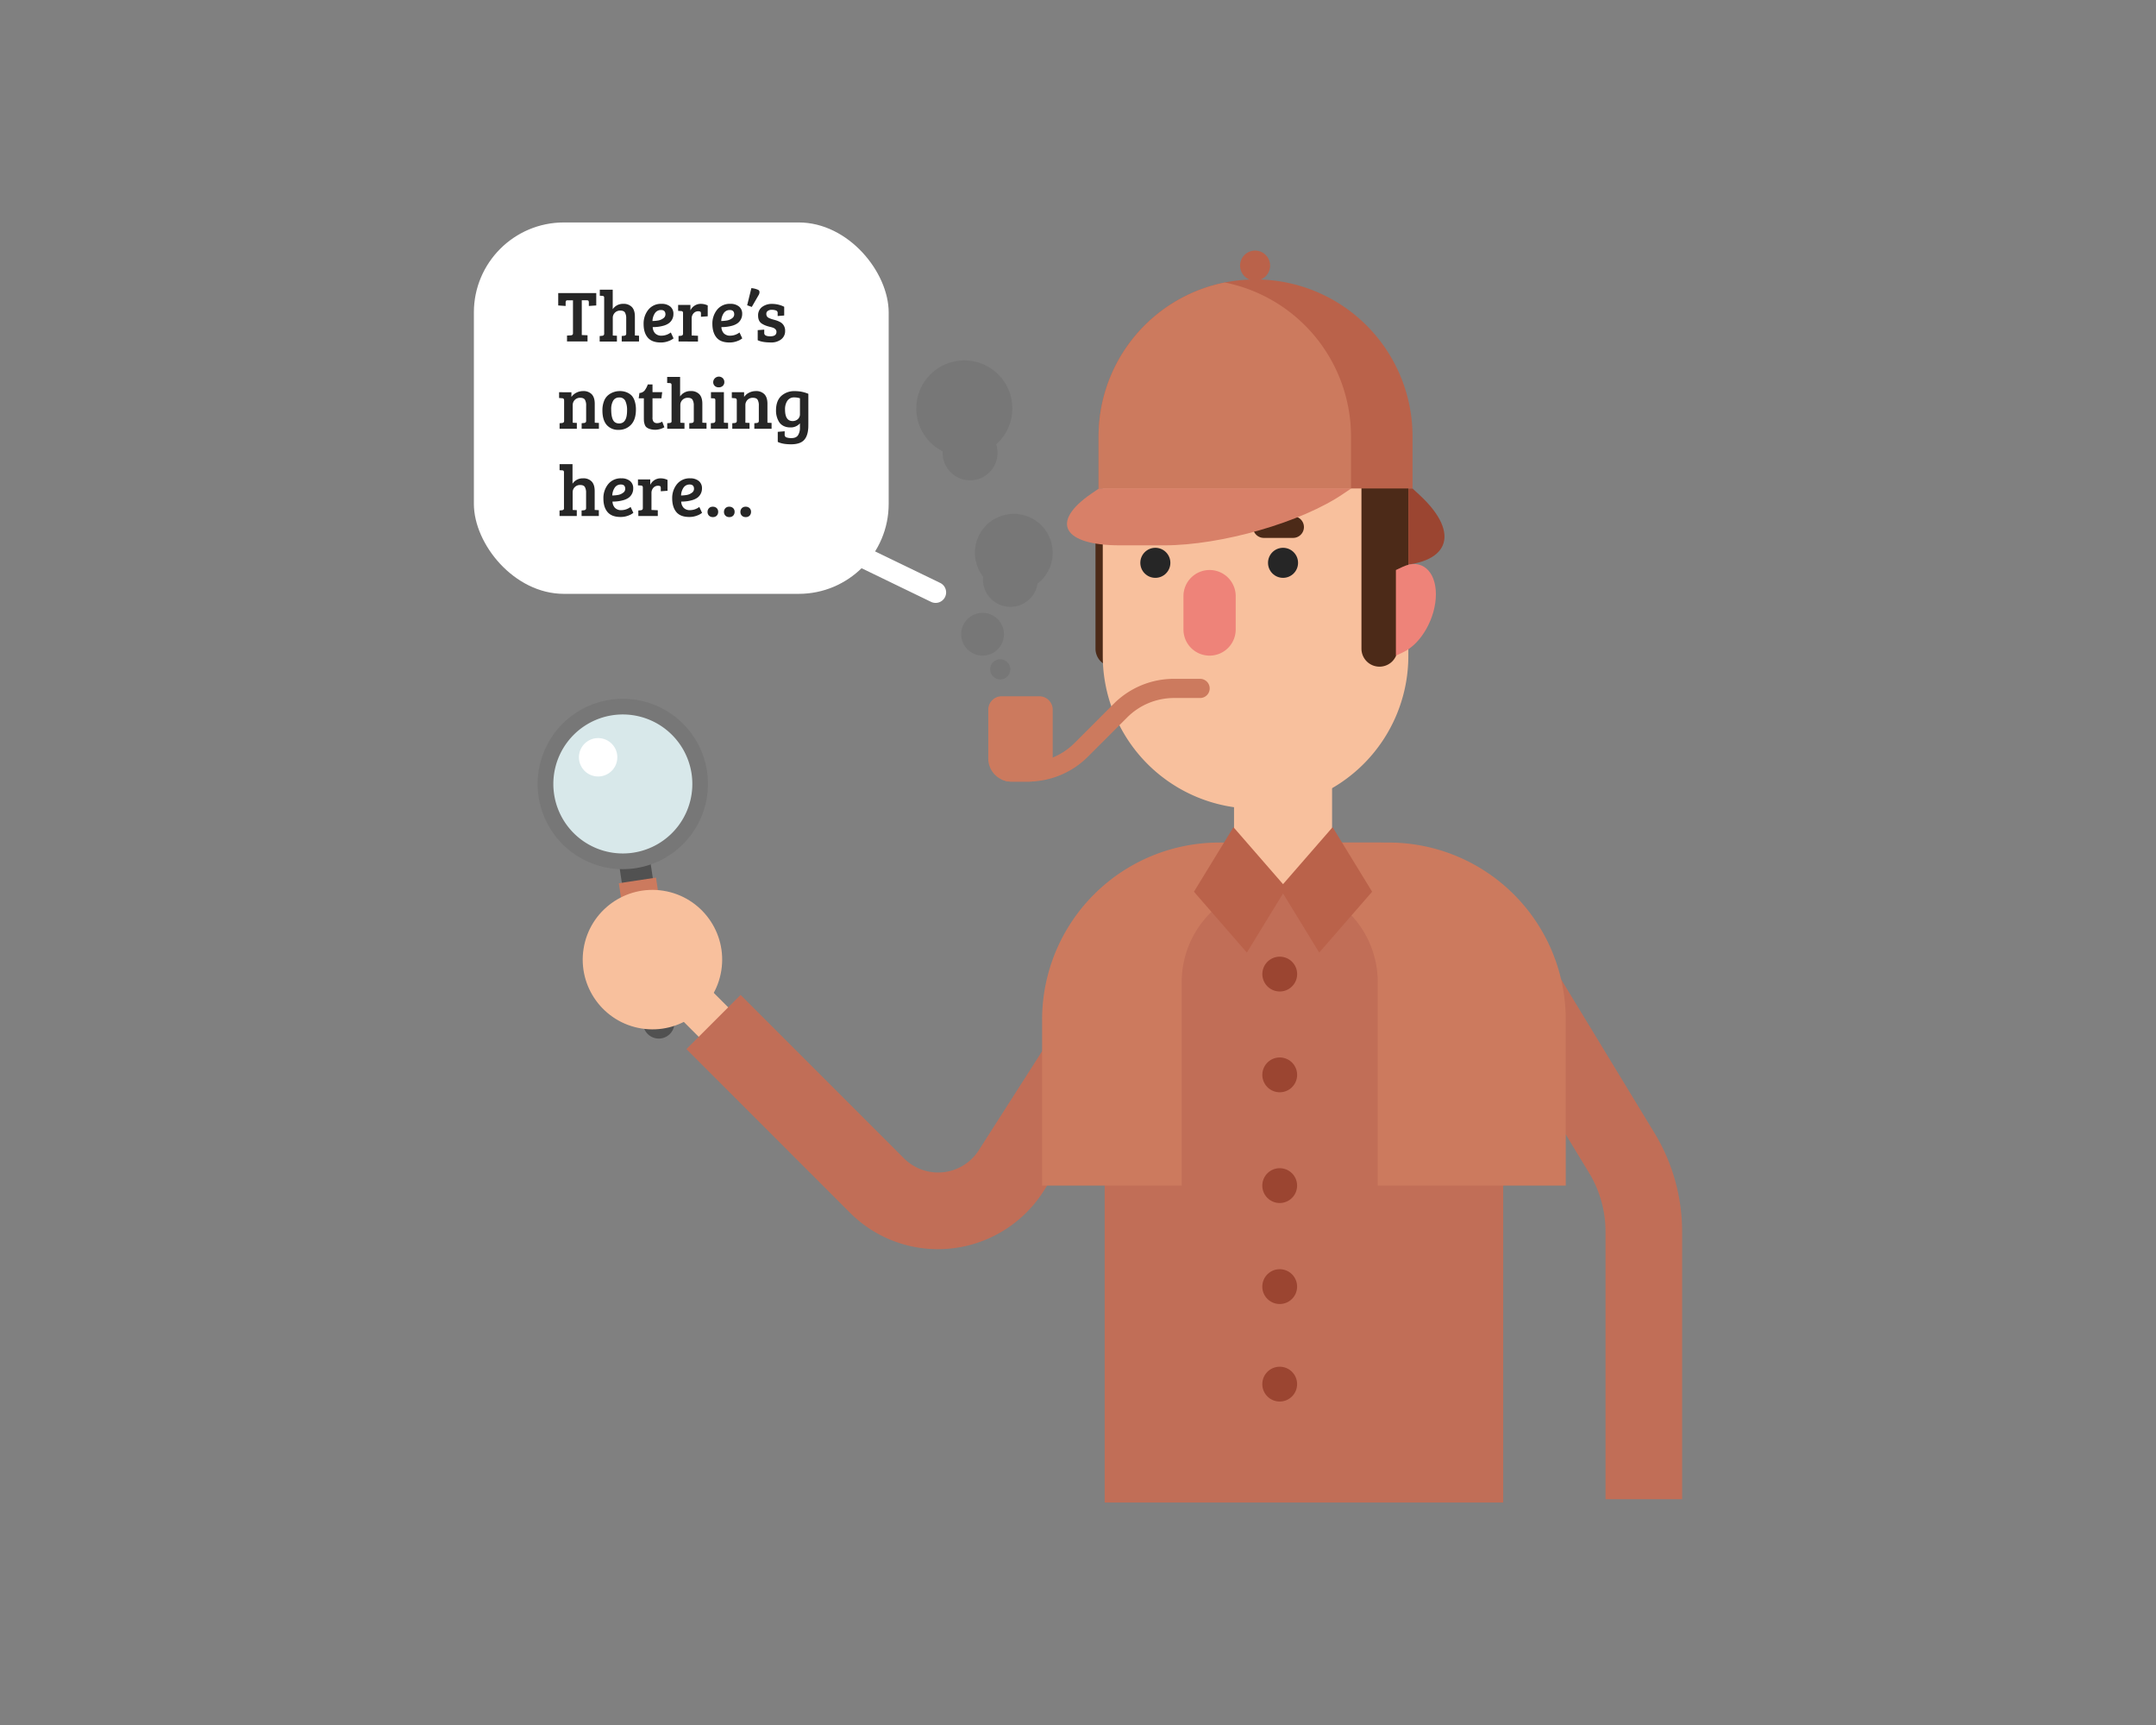 <svg data-name="Layer 1" xmlns="http://www.w3.org/2000/svg" xmlns:xlink="http://www.w3.org/1999/xlink" width="1500" height="1200"><rect width="100%" height="100%" fill="#808080" stroke="none"/><rect id="backgroundrect" width="100%" height="100%" x="0" y="0" fill="none" stroke="none"/><defs><style>.cls-1,.cls-7{fill:none;}.cls-2{clip-path:url(#clip-path);}.cls-3{fill:#e8e8e8;}.cls-4{fill:#cecece;}.cls-5{fill:#8c0027;}.cls-6{fill:#c16e57;}.cls-7{stroke:#f8c09d;stroke-miterlimit:10;stroke-width:29px;}.cls-8{fill:#4c2a18;}.cls-9{fill:#9b4531;}.cls-10{fill:#cc7a5e;}.cls-11{fill:#f8c09d;}.cls-12{fill:#ba624a;}.cls-13{fill:#ee8379;}.cls-14{fill:#262626;}.cls-15{fill:#d88068;}.cls-16{fill:#515151;}.cls-17{fill:#d8e8ea;}.cls-18{fill:#777;}.cls-19{fill:#fff;}</style><clipPath id="clip-path"><rect class="cls-1" y="-0.61" width="1600" height="1080" id="svg_1"/></clipPath></defs><title>404Image</title><g class="currentLayer" style=""><title>Layer 1</title><g class="cls-2" id="svg_69" transform=""><path class="cls-5" id="svg_70" transform=""/><path class="cls-6" d="M1170.311,1042.921 h-53.3 V856.82 A78.82,78.82 0 0 0 1105.551,815.88 l-97.31,-160.1 l45.55,-27.68 L1151.091,788.19 a132.16,132.16 0 0 1 19.22,68.63 z" id="svg_71"/><path class="cls-7" d="M798.721,665.46 l-95.32,149.08 a60.24,60.24 0 0 1 -93.34,10.15 l-133,-133 " id="svg_72"/><path class="cls-6" d="M652.551,868.99 a86.42,86.42 0 0 1 -61.3,-25.46 L477.551,729.81 l37.69,-37.69 l113.72,113.72 a33.58,33.58 0 0 0 52,-5.66 l95.32,-149.07 l44.91,28.71 l-95.32,149.08 A87.1,87.1 0 0 1 652.551,868.99 z" id="svg_73"/><path class="cls-8" d="M774.691,463.76 h0 a12.51,12.51 0 0 1 -12.52,-12.52 V355.49 a2,2 0 0 1 2,-2 h21.09 a2,2 0 0 1 2,2 v95.75 A12.51,12.51 0 0 1 774.691,463.76 z" id="svg_74"/><path class="cls-6" d="M855.551,586.12 h103.35 a86.92,86.92 0 0 1 86.92,86.92 v372.21 a0,0 0 0 1 0,0 H768.551 a0,0 0 0 1 0,0 V673.04 A86.92,86.92 0 0 1 855.551,586.12 z" id="svg_75"/><path class="cls-9" d="M807.211,339.77 h175.5 l5.26,4.89 c29,27 20,48.81 -20.05,48.81 H937.551 c-40.06,0 -96,-21.85 -125,-48.81 z" id="svg_76"/><path class="cls-10" d="M1089.351,709.38 V824.771 H725.021 V709.38 a123.25,123.25 0 0 1 123.26,-123.26 h117.81 A123.25,123.25 0 0 1 1089.351,709.38 z" id="svg_77"/><path class="cls-11" d="M858.551,508.58 h68.22 a0,0 0 0 1 0,0 v77.72 a32.74,32.74 0 0 1 -32.74,32.74 h-2.75 A32.74,32.74 0 0 1 858.551,586.3 V508.58 A0,0 0 0 1 858.551,508.58 z" id="svg_78"/><path class="cls-11" d="M979.831,315.97 V456.3 a106.3,106.3 0 0 1 -212.6,0 V315.97 z" id="svg_79"/><polygon class="cls-8" points="979.831,315.97 979.831,411.671 963.761,411.671 963.761,333.74 767.231,333.74 767.231,315.97 979.831,315.97 " id="svg_80"/><path class="cls-8" d="M959.731,463.76 h0 a12.52,12.52 0 0 1 -12.52,-12.52 V336.52 a2,2 0 0 1 2,-2 h21.09 a2,2 0 0 1 2,2 V451.24 A12.52,12.52 0 0 1 959.731,463.76 z" id="svg_81"/><path class="cls-12" d="M982.751,303.63 v36.17 H764.311 V303.63 a109.22,109.22 0 0 1 218.44,0 z" id="svg_82"/><path class="cls-10" d="M939.941,303.63 v36.17 H764.311 V303.63 a109.24,109.24 0 0 1 87.83,-107.11 a109.25,109.25 0 0 1 87.8,107.11 z" id="svg_83"/><path class="cls-13" d="M841.551,456.09 h0 a18.18,18.18 0 0 1 -18.18,-18.17 V414.701 A18.17,18.17 0 0 1 841.551,396.531 h0 a18.17,18.17 0 0 1 18.17,18.17 v23.22 A18.18,18.18 0 0 1 841.551,456.09 z" id="svg_84"/><path class="cls-13" d="M976.171,453.76 l-5,2.33 V396.531 l5,-2.34 c12.61,-5.84 22.83,2.75 22.83,19.2 h0 C999.001,429.831 988.781,447.911 976.171,453.76 z" id="svg_85"/><circle class="cls-14" cx="892.651" cy="391.53" r="10.45" id="svg_86"/><circle class="cls-14" cx="803.811" cy="391.53" r="10.45" id="svg_87"/><circle class="cls-12" cx="1654.261" cy="1601.72" r="10.45" transform="rotate(-76.78, 369.541, 1386.14)" id="svg_88"/><path class="cls-10" d="M841.621,478.901 h0 a6.67,6.67 0 0 1 -6.67,6.67 h-18.14 a46.07,46.07 0 0 0 -32.58,13.49 l-27.26,27.26 a58.89,58.89 0 0 1 -39.28,17.34 c-0.89,0 -1.8,0.06 -2.69,0.06 h-11.37 a15.88,15.88 0 0 1 -6.78,-1.51 V530.391 h18.15 A45.76,45.76 0 0 0 747.551,516.91 l27.27,-27.27 a59,59 0 0 1 42,-17.4 h18.14 A6.67,6.67 0 0 1 841.621,478.901 z" id="svg_89"/><path class="cls-10" d="M723.081,484.36 a9.33,9.33 0 0 1 9.33,9.32 v34 a16.05,16.05 0 0 1 -14.72,16 c-0.44,0 -0.89,0.06 -1.34,0.06 h-12.72 a15.88,15.88 0 0 1 -6.78,-1.51 a16,16 0 0 1 -9.27,-14.55 v-34 a9.33,9.33 0 0 1 9.33,-9.32 z" id="svg_90"/><path class="cls-8" d="M899.651,374.19 h-20.37 a7.53,7.53 0 0 1 -7.53,-7.53 h0 a7.53,7.53 0 0 1 7.53,-7.53 h20.37 a7.54,7.54 0 0 1 7.54,7.53 h0 A7.54,7.54 0 0 1 899.651,374.19 z" id="svg_91"/><path class="cls-15" d="M940.121,339.77 h-175.5 l-5.27,3.6 c-29,19.87 -20,36 20,36 h30.43 c40.06,0 96,-16.1 125,-36 z" id="svg_92"/><path class="cls-16" d="M459.971,722.36 h0 A10.9,10.9 0 0 1 447.551,713.19 L430.451,599.6 a0.7,0.7 0 0 1 0.59,-0.8 l20.17,-3 a0.7,0.7 0 0 1 0.8,0.59 l17.12,113.61 A10.91,10.91 0 0 1 459.971,722.36 z" id="svg_93"/><circle class="cls-17" cx="433.441" cy="1697.91" r="53.81" transform="rotate(-68.61, -411.319, 1121.74)" id="svg_94"/><path class="cls-18" d="M442.141,603.97 a59.26,59.26 0 1 1 49.77,-67.43 A59.34,59.34 0 0 1 442.141,603.97 zm-16,-106.42 a48.35,48.35 0 1 0 55,40.62 A48.41,48.41 0 0 0 426.111,497.55 z" id="svg_95"/><rect class="cls-10" x="344.231" y="748.101" width="26.15" height="96.31" transform="rotate(-8.57, -504.749, 105.28)" id="svg_96"/><circle class="cls-19" cx="514.985" cy="286.244" r="13.28" transform="matrix(0.8, -0.61, 0.61, 0.8, -170.46, 611.95)" id="svg_97"/><path class="cls-6" d="M890.331,615.07 h0 A68.19,68.19 0 0 1 958.551,683.271 V888.97 a0,0 0 0 1 0,0 H822.141 a0,0 0 0 1 0,0 V683.271 a68.19,68.19 0 0 1 68.19,-68.19 z" id="svg_98"/><circle class="cls-9" cx="1297.271" cy="2567.371" r="12.11" transform="rotate(-81.41, -4.509, 1858.99)" id="svg_99"/><circle class="cls-9" cx="705.101" cy="1226.94" r="12.11" transform="rotate(-19.5, -596.679, 448.291)" id="svg_100"/><circle class="cls-9" cx="890.331" cy="824.771" r="12.11" id="svg_101"/><circle class="cls-9" cx="890.331" cy="895.031" r="12.11" id="svg_102"/><circle class="cls-9" cx="890.331" cy="962.87" r="12.11" id="svg_103"/><polygon class="cls-12" points="954.631,620.33 917.811,662.66 890.331,617.74 927.151,575.42 954.631,620.33 " id="svg_104"/><polygon class="cls-12" points="830.671,620.33 867.481,662.66 894.971,617.74 858.151,575.42 830.671,620.33 " id="svg_105"/><circle class="cls-11" cx="493.131" cy="2110.23" r="48.51" transform="rotate(-80.92, -372.239, 1411.88)" id="svg_106"/><circle class="cls-18" cx="683.591" cy="441.201" r="14.89" id="svg_107"/><circle class="cls-18" cx="695.901" cy="465.631" r="7.02" id="svg_108"/><circle class="cls-18" cx="674.911" cy="315" r="19.13" id="svg_109"/><circle class="cls-18" cx="702.971" cy="403.04" r="19.13" id="svg_110"/><circle class="cls-18" cx="631.701" cy="851.841" r="27.08" transform="rotate(-22.9, -485.079, 436.441)" id="svg_111"/><circle class="cls-18" cx="670.901" cy="284.131" r="33.44" id="svg_112"/><path class="cls-19" d="M594.781,384.911 h0 a7.31,7.31 0 0 1 9.77,-3.4 l49.57,24 a7.32,7.32 0 0 1 3.4,9.77 h0 a7.31,7.31 0 0 1 -9.77,3.4 l-49.57,-24 A7.31,7.31 0 0 1 594.781,384.911 z" id="svg_113"/><rect class="cls-19" x="329.691" y="154.75" width="288.59" height="258.36" rx="62.61" ry="62.61" id="svg_114"/><path class="cls-14" d="M398.641,231.9 v-23 h-3.94 c-0.78,0 -1.17,0.53 -1.17,1.57 v2.38 l-5.16,-0.36 v-8.59 h26.46 v8.59 l-5.16,0.36 v-2.38 a2.13,2.13 0 0 0 -0.26,-1.21 c-0.17,-0.24 -0.57,-0.36 -1.21,-0.36 h-3.44 v24.18 l4,0.15 v4.3 H394.491 v-4.1 l2.68,-0.15 C398.151,233.19 398.641,232.75 398.641,231.9 z" id="svg_115"/><path class="cls-14" d="M420.341,231.9 V207.271 a1.69,1.69 0 0 0 -0.28,-1.11 a1.45,1.45 0 0 0 -1,-0.35 l-1.77,-0.1 v-4.2 h9 v13.6 a8.51,8.51 0 0 1 7.38,-3.74 a7.81,7.81 0 0 1 5.94,2.2 q2.1,2.2 2.1,6.6 v13.2 l2.88,0.15 v4.05 H432.551 v-3.85 l1.67,-0.15 a2,2 0 0 0 1.11,-0.43 a1.7,1.7 0 0 0 0.35,-1.24 V221.48 a8.09,8.09 0 0 0 -0.83,-4 c-0.56,-0.94 -1.64,-1.42 -3.24,-1.42 a5.11,5.11 0 0 0 -3.84,1.49 a5,5 0 0 0 -1.44,3.62 v12.24 l2.88,0.15 v4.05 h-12 v-3.85 l1.67,-0.15 a1.9,1.9 0 0 0 1.11,-0.43 A1.65,1.65 0 0 0 420.341,231.9 z" id="svg_116"/><path class="cls-14" d="M460.291,211.37 a9.08,9.08 0 0 1 6,1.85 a6.36,6.36 0 0 1 2.23,5.18 a7.81,7.81 0 0 1 -3.34,6.57 a12.15,12.15 0 0 1 -3.44,1.57 a26.52,26.52 0 0 1 -7.64,1 a6.73,6.73 0 0 0 1.67,4.33 a6.06,6.06 0 0 0 4.66,1.64 a10.85,10.85 0 0 0 6.27,-2.22 l1.92,4.09 a12,12 0 0 1 -3.42,1.87 a14.67,14.67 0 0 1 -5.48,1 c-4.12,0 -7.13,-1.14 -9.06,-3.42 s-2.88,-5.4 -2.88,-9.38 a15.35,15.35 0 0 1 3.29,-10 A11.19,11.19 0 0 1 460.291,211.37 zm-2.3,11.56 a8.25,8.25 0 0 0 3.42,-1.47 a3.3,3.3 0 0 0 1.56,-2.71 q0,-3.08 -3,-3.08 a4.93,4.93 0 0 0 -4.35,2.25 a10.35,10.35 0 0 0 -1.67,5.39 A27.5,27.5 0 0 0 457.991,222.931 z" id="svg_117"/><path class="cls-14" d="M475.211,231.9 v-14 a1.75,1.75 0 0 0 -0.28,-1.13 a1.33,1.33 0 0 0 -1,-0.38 l-2.13,-0.15 v-4.1 h8.55 v3.79 a7.9,7.9 0 0 1 2.83,-3.26 a7.76,7.76 0 0 1 4.43,-1.29 a10.78,10.78 0 0 1 4.78,1.11 v7.54 l-4.71,0.35 v-2.32 c0,-0.68 -0.17,-1.1 -0.5,-1.27 a3.29,3.29 0 0 0 -1.37,-0.25 a4.24,4.24 0 0 0 -3.31,1.44 a5.29,5.29 0 0 0 -1.29,3.67 v11.73 l4.4,0.2 v4 H472.081 v-3.85 l1.66,-0.15 a2,2 0 0 0 1.12,-0.43 A1.7,1.7 0 0 0 475.211,231.9 z" id="svg_118"/><path class="cls-14" d="M508.141,211.37 a9.1,9.1 0 0 1 6,1.85 a6.35,6.35 0 0 1 2.22,5.18 a7.83,7.83 0 0 1 -1,3.92 a7.67,7.67 0 0 1 -2.38,2.65 a12,12 0 0 1 -3.44,1.57 a26.45,26.45 0 0 1 -7.63,1 a6.68,6.68 0 0 0 1.67,4.33 a6,6 0 0 0 4.65,1.64 a10.8,10.8 0 0 0 6.27,-2.22 l1.92,4.09 a11.76,11.76 0 0 1 -3.41,1.87 a14.69,14.69 0 0 1 -5.49,1 q-6.16,0 -9,-3.42 t-2.89,-9.38 a15.35,15.35 0 0 1 3.29,-10 A11.19,11.19 0 0 1 508.141,211.37 zm-2.3,11.56 a8.21,8.21 0 0 0 3.41,-1.47 a3.31,3.31 0 0 0 1.57,-2.71 q0,-3.08 -3,-3.08 a4.94,4.94 0 0 0 -4.35,2.25 a10.35,10.35 0 0 0 -1.67,5.39 A27.64,27.64 0 0 0 505.841,222.931 z" id="svg_119"/><path class="cls-14" d="M519.821,212.38 l2.93,-11.94 a14.15,14.15 0 0 1 4.66,1.17 a1.68,1.68 0 0 1 1,1.57 a4,4 0 0 1 -0.56,2 l-4.81,8.34 z" id="svg_120"/><path class="cls-14" d="M539.851,215.97 a8.49,8.49 0 0 0 -2.94,-0.45 a4.46,4.46 0 0 0 -2.75,0.78 a2.34,2.34 0 0 0 -1,1.92 a3.47,3.47 0 0 0 0.38,1.77 a3.09,3.09 0 0 0 1.19,1.09 a15,15 0 0 0 3,1.14 c1.18,0.32 2.06,0.57 2.63,0.76 a15.28,15.28 0 0 1 2.15,0.93 a6.39,6.39 0 0 1 1.95,1.42 a6.71,6.71 0 0 1 1.77,4.8 a7.13,7.13 0 0 1 -2.76,5.95 a11,11 0 0 1 -7,2.15 c-4.12,0 -7.22,-0.53 -9.31,-1.57 v-7 l4.55,-0.36 v2.43 q0,2.24 4.25,2.23 t4.25,-3.09 a2.41,2.41 0 0 0 -0.73,-1.82 a4.2,4.2 0 0 0 -1.44,-1 c-0.48,-0.17 -1,-0.34 -1.7,-0.51 s-1.3,-0.33 -1.92,-0.5 a20.9,20.9 0 0 1 -2,-0.68 a15.37,15.37 0 0 1 -2.4,-1.24 q-2.58,-1.68 -2.58,-5.59 a7.16,7.16 0 0 1 2.78,-6 a11.23,11.23 0 0 1 7,-2.12 a18.87,18.87 0 0 1 8.37,2 v6.07 l-4.55,0.36 V217.69 A1.71,1.71 0 0 0 539.851,215.97 z" id="svg_121"/><path class="cls-14" d="M388.981,276.861 v-4 H397.551 v3.29 a9.17,9.17 0 0 1 3.49,-3 a10.31,10.31 0 0 1 4.7,-1.09 a7.79,7.79 0 0 1 5.94,2.2 q2.1,2.21 2.1,6.6 v13.2 l2.89,0.15 v4.05 h-12 v-3.85 l1.67,-0.15 a1.93,1.93 0 0 0 1.11,-0.43 a1.66,1.66 0 0 0 0.35,-1.24 V282.19 a7.86,7.86 0 0 0 -0.85,-4.13 c-0.58,-0.89 -1.67,-1.34 -3.27,-1.34 a5,5 0 0 0 -3.82,1.52 a5.1,5.1 0 0 0 -1.41,3.59 v12.24 l2.88,0.15 v4.05 h-12 v-3.85 l1.67,-0.15 a2,2 0 0 0 1.12,-0.43 a1.7,1.7 0 0 0 0.35,-1.24 v-14 q0,-1.51 -1.26,-1.56 z" id="svg_122"/><path class="cls-14" d="M419.121,285.51 a17.37,17.37 0 0 1 1.12,-6.5 a10,10 0 0 1 3,-4.22 a12.81,12.81 0 0 1 7.94,-2.73 a12,12 0 0 1 5.14,1 a10.36,10.36 0 0 1 3.28,2.27 a10.6,10.6 0 0 1 2,3.74 a18.26,18.26 0 0 1 0.83,5.8 q0,7 -3.39,10.57 a11.41,11.41 0 0 1 -8.67,3.59 a10.39,10.39 0 0 1 -8.27,-3.42 Q419.131,292.19 419.121,285.51 zm11.64,9.06 q5.5,0 5.51,-8.91 a14.81,14.81 0 0 0 -1.24,-6.82 a4.34,4.34 0 0 0 -4.15,-2.33 a4.64,4.64 0 0 0 -4.27,2.23 a11.54,11.54 0 0 0 -1.37,6.07 q0,7.13 2.63,8.95 A5,5 0 0 0 430.761,294.57 z" id="svg_123"/><path class="cls-14" d="M450.681,267.46 h3.29 v5.36 h6.73 l-0.51,4.25 h-6.22 v13.3 a4.63,4.63 0 0 0 0.81,3.11 a3.22,3.22 0 0 0 2.5,0.88 a6.47,6.47 0 0 0 3.42,-1.06 l1.52,3.9 a12.65,12.65 0 0 1 -10.27,1.18 a6.91,6.91 0 0 1 -2.33,-1.28 a4.65,4.65 0 0 1 -1.16,-2.08 a10.88,10.88 0 0 1 -0.46,-2.15 c0,-0.52 -0.05,-1.29 -0.05,-2.3 v-13.5 h-3.59 l0.51,-3.69 a4.94,4.94 0 0 0 3.59,-1.7 A14.78,14.78 0 0 0 450.681,267.46 z" id="svg_124"/><path class="cls-14" d="M467.221,292.59 V267.96 a1.63,1.63 0 0 0 -0.28,-1.11 a1.42,1.42 0 0 0 -1,-0.35 l-1.77,-0.1 V262.19 h9 v13.6 a8.51,8.51 0 0 1 7.38,-3.74 a7.82,7.82 0 0 1 6,2.2 q2.09,2.21 2.09,6.6 v13.2 L491.551,294.19 v4.05 h-12 v-3.85 l1.67,-0.15 a1.9,1.9 0 0 0 1.11,-0.43 a1.65,1.65 0 0 0 0.36,-1.24 V282.19 a8,8 0 0 0 -0.84,-4.05 c-0.55,-0.94 -1.63,-1.42 -3.23,-1.42 a5.11,5.11 0 0 0 -3.85,1.49 a5,5 0 0 0 -1.44,3.62 v12.24 l2.88,0.15 v4.05 h-12 v-3.85 l1.66,-0.15 a2,2 0 0 0 1.12,-0.43 A1.7,1.7 0 0 0 467.221,292.59 z" id="svg_125"/><path class="cls-14" d="M503.641,272.82 v21.24 L506.551,294.19 v4.05 h-12 v-3.85 l1.67,-0.15 a1.46,1.46 0 0 0 1.47,-1.62 V278.581 a1.73,1.73 0 0 0 -0.28,-1.16 a1.33,1.33 0 0 0 -1,-0.3 l-1.77,-0.1 v-4.2 zm-6.38,-4.38 a3.56,3.56 0 0 1 -1.06,-2.65 a3.94,3.94 0 0 1 6.65,-2.71 a3.67,3.67 0 0 1 1.09,2.71 a3.48,3.48 0 0 1 -1.09,2.65 a3.85,3.85 0 0 1 -2.8,1 A3.8,3.8 0 0 1 497.261,268.44 z" id="svg_126"/><path class="cls-14" d="M509.151,276.861 v-4 h8.55 v3.29 a9.1,9.1 0 0 1 3.49,-3 a10.25,10.25 0 0 1 4.7,-1.09 a7.81,7.81 0 0 1 5.94,2.2 q2.1,2.21 2.1,6.6 v13.2 l2.88,0.15 v4.05 h-12 v-3.85 l1.67,-0.15 a2,2 0 0 0 1.11,-0.43 a1.7,1.7 0 0 0 0.35,-1.24 V282.19 a7.85,7.85 0 0 0 -0.86,-4.13 c-0.57,-0.89 -1.66,-1.34 -3.26,-1.34 a5,5 0 0 0 -3.82,1.52 a5.1,5.1 0 0 0 -1.41,3.59 v12.24 l2.88,0.15 v4.05 h-12 v-3.85 l1.67,-0.15 a1.9,1.9 0 0 0 1.11,-0.43 a1.65,1.65 0 0 0 0.36,-1.24 v-14 c0,-1 -0.43,-1.53 -1.27,-1.56 z" id="svg_127"/><path class="cls-14" d="M559.071,306.451 q-2.79,2.63 -8.7,2.63 c-4,0 -7,-0.56 -9.26,-1.67 v-7 l4.81,-0.4 v2.43 a1.81,1.81 0 0 0 1.26,1.84 a10.15,10.15 0 0 0 3.49,0.48 q3.24,0 4.55,-2 a9.67,9.67 0 0 0 1.32,-5.48 v-2.78 a8.41,8.41 0 0 1 -6.73,2.83 a10.18,10.18 0 0 1 -4.63,-1 a7.9,7.9 0 0 1 -3.11,-2.73 a14.84,14.84 0 0 1 -2.17,-8.1 q0,-6.61 3.59,-10 a13.32,13.32 0 0 1 9.56,-3.41 a23.58,23.58 0 0 1 9.35,1.87 V292.69 c0,2.87 0,4.71 -0.1,5.52 Q561.851,303.82 559.071,306.451 zM556.551,287.94 V277.07 a12.32,12.32 0 0 0 -4,-0.61 a5.48,5.48 0 0 0 -4.73,2.28 a10.36,10.36 0 0 0 -1.64,6.17 q0,8 5.26,8 a5.32,5.32 0 0 0 3.67,-1.34 A4.65,4.65 0 0 0 556.551,287.94 z" id="svg_128"/><path class="cls-14" d="M392.371,353.29 V328.65 a1.65,1.65 0 0 0 -0.28,-1.11 a1.42,1.42 0 0 0 -1,-0.35 l-1.77,-0.1 v-4.2 h9 v13.6 a8.51,8.51 0 0 1 7.38,-3.74 a7.79,7.79 0 0 1 5.94,2.2 q2.1,2.21 2.1,6.6 v13.2 l2.89,0.15 v4.05 h-12 v-3.84 l1.67,-0.16 a1.93,1.93 0 0 0 1.11,-0.43 a1.63,1.63 0 0 0 0.35,-1.23 V342.87 a8,8 0 0 0 -0.83,-4.05 c-0.56,-0.94 -1.63,-1.42 -3.24,-1.42 a5.08,5.08 0 0 0 -3.84,1.5 a5,5 0 0 0 -1.44,3.61 v12.24 l2.88,0.15 v4.05 h-12 v-3.84 l1.67,-0.16 a2,2 0 0 0 1.12,-0.43 A1.67,1.67 0 0 0 392.371,353.29 z" id="svg_129"/><path class="cls-14" d="M432.321,332.75 a9.14,9.14 0 0 1 6,1.85 a6.34,6.34 0 0 1 2.23,5.18 a7.84,7.84 0 0 1 -3.34,6.58 a12.3,12.3 0 0 1 -3.44,1.56 a26.46,26.46 0 0 1 -7.64,1 a6.73,6.73 0 0 0 1.67,4.32 a6,6 0 0 0 4.66,1.64 a10.8,10.8 0 0 0 6.27,-2.22 l1.92,4.09 a11.87,11.87 0 0 1 -3.41,1.88 a14.77,14.77 0 0 1 -5.49,1 c-4.12,0 -7.13,-1.14 -9.06,-3.42 s-2.88,-5.4 -2.88,-9.38 a15.37,15.37 0 0 1 3.29,-10 A11.19,11.19 0 0 1 432.321,332.75 zm-2.3,11.56 a8.25,8.25 0 0 0 3.42,-1.47 a3.3,3.3 0 0 0 1.56,-2.7 q0,-3.09 -3,-3.09 a4.93,4.93 0 0 0 -4.35,2.25 a10.35,10.35 0 0 0 -1.67,5.39 A27.37,27.37 0 0 0 430.021,344.31 z" id="svg_130"/><path class="cls-14" d="M447.241,353.29 v-14 a1.83,1.83 0 0 0 -0.27,-1.14 a1.38,1.38 0 0 0 -1,-0.38 l-2.12,-0.15 v-4.1 h8.54 v3.79 a7.86,7.86 0 0 1 2.84,-3.26 a7.73,7.73 0 0 1 4.42,-1.29 a10.78,10.78 0 0 1 4.78,1.11 v7.54 l-4.7,0.35 v-2.32 c0,-0.68 -0.17,-1.1 -0.51,-1.27 a3.29,3.29 0 0 0 -1.37,-0.25 a4.25,4.25 0 0 0 -3.31,1.44 a5.29,5.29 0 0 0 -1.29,3.67 v11.73 l4.4,0.2 v4 H444.111 v-3.84 l1.67,-0.16 a2,2 0 0 0 1.11,-0.43 A1.63,1.63 0 0 0 447.241,353.29 z" id="svg_131"/><path class="cls-14" d="M480.171,332.75 a9.16,9.16 0 0 1 6,1.85 a6.37,6.37 0 0 1 2.22,5.18 a7.8,7.8 0 0 1 -1,3.92 a7.71,7.71 0 0 1 -2.38,2.66 a12.3,12.3 0 0 1 -3.44,1.56 a26.39,26.39 0 0 1 -7.63,1 a6.73,6.73 0 0 0 1.67,4.32 a6,6 0 0 0 4.65,1.64 a10.8,10.8 0 0 0 6.27,-2.22 l1.92,4.09 a11.73,11.73 0 0 1 -3.41,1.88 a14.69,14.69 0 0 1 -5.49,1 q-6.16,0 -9,-3.42 t-2.88,-9.38 a15.36,15.36 0 0 1 3.28,-10 A11.19,11.19 0 0 1 480.171,332.75 zm-2.3,11.56 a8.15,8.15 0 0 0 3.41,-1.47 a3.31,3.31 0 0 0 1.57,-2.7 q0,-3.09 -3,-3.09 a5,5 0 0 0 -4.35,2.25 a10.34,10.34 0 0 0 -1.66,5.39 A27.5,27.5 0 0 0 477.871,344.31 z" id="svg_132"/><path class="cls-14" d="M496.001,359.71 a3.63,3.63 0 0 1 -2.73,-1 a3.55,3.55 0 0 1 -1,-2.58 a3.65,3.65 0 0 1 1,-2.63 a3.53,3.53 0 0 1 2.68,-1 a3.76,3.76 0 0 1 2.71,1 a3.47,3.47 0 0 1 1,2.58 a3.72,3.72 0 0 1 -1,2.63 A3.54,3.54 0 0 1 496.001,359.71 z" id="svg_133"/><path class="cls-14" d="M507.431,359.71 a3.63,3.63 0 0 1 -2.73,-1 a3.55,3.55 0 0 1 -1,-2.58 a3.65,3.65 0 0 1 1,-2.63 a3.53,3.53 0 0 1 2.68,-1 a3.76,3.76 0 0 1 2.71,1 a3.47,3.47 0 0 1 1,2.58 a3.72,3.72 0 0 1 -1,2.63 A3.54,3.54 0 0 1 507.431,359.71 z" id="svg_134"/><path class="cls-14" d="M518.861,359.71 a3.63,3.63 0 0 1 -2.73,-1 a3.55,3.55 0 0 1 -1,-2.58 a3.65,3.65 0 0 1 1,-2.63 a3.53,3.53 0 0 1 2.68,-1 a3.76,3.76 0 0 1 2.71,1 a3.47,3.47 0 0 1 1,2.58 a3.72,3.72 0 0 1 -1,2.63 A3.54,3.54 0 0 1 518.861,359.71 z" id="svg_135"/></g></g></svg>